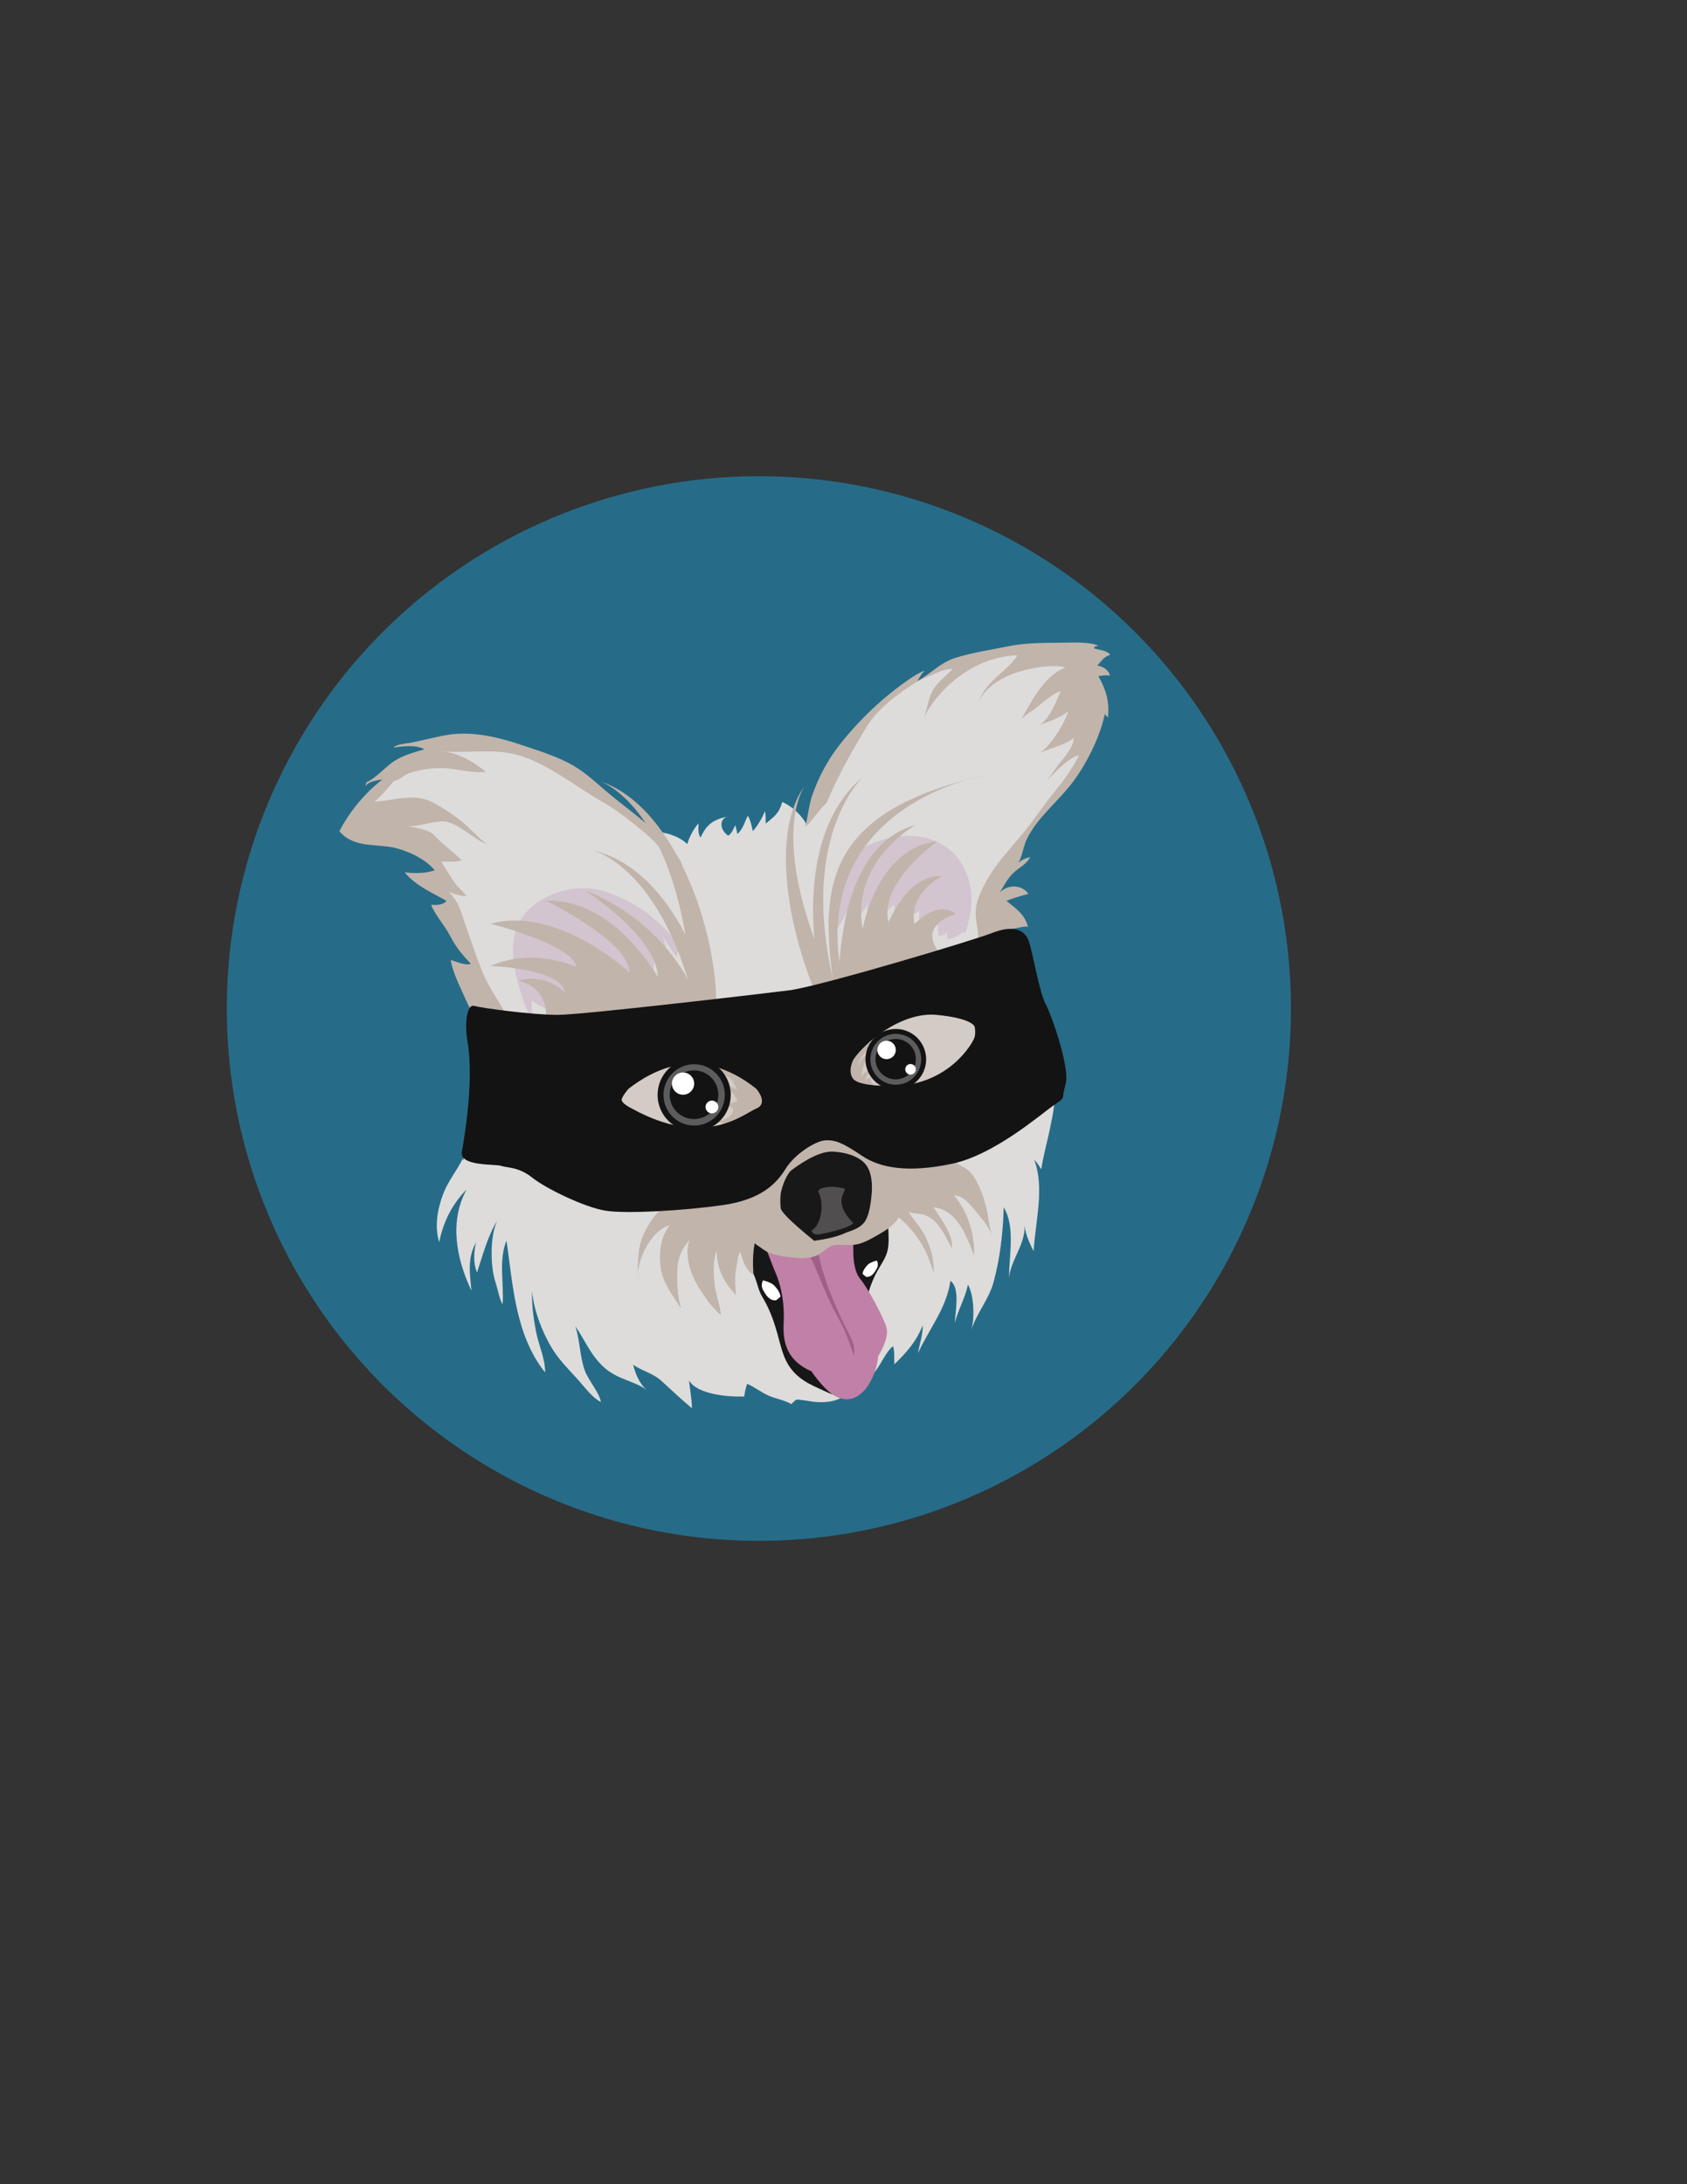 <?xml version="1.0" encoding="utf-8"?>
<!-- Generator: Adobe Illustrator 16.0.3, SVG Export Plug-In . SVG Version: 6.00 Build 0)  -->
<!DOCTYPE svg PUBLIC "-//W3C//DTD SVG 1.1//EN" "http://www.w3.org/Graphics/SVG/1.1/DTD/svg11.dtd">
<svg version="1.1" id="Layer_1" xmlns="http://www.w3.org/2000/svg" xmlns:xlink="http://www.w3.org/1999/xlink" x="0px" y="0px"
	 width="612px" height="792px" viewBox="0 0 612 792" enable-background="new 0 0 612 792" xml:space="preserve">
<rect x="0" y="0" width="612" height="792" fill="#333333" stroke="none"/>
<circle fill="#266C88" cx="275.302" cy="365.697" r="193.023"/>
<g>
	<path fill="#DDDCDB" d="M247.393,324.083c0.252-8.203-0.168-18.433,6.016-25.55c-0.017,1.805-0.326,3.629,0.742,5.19
		c2.067-4.607,4.473-6.5,9.542-7.572c-3.075,1.275-2.262,4.954,0.449,6.882c1.338-0.814,1.912-2.438,2.593-3.832
		c0.266,1.074,0.617,2.083,0.725,3.19c2.035-1.501,2.722-4.576,3.842-6.615c1.061,1.727,1.322,3.792,1.823,5.615
		c1.56-1.835,3.554-4.898,4.351-7.281c0.371,1.191,0.227,3.07,0.301,4.54c3.18-2.642,4.797-3.633,6.016-7.866
		c10.402,4.937,12.825,16.245,13.269,26.652c0.303,7.096-0.604,14.91,0.333,21.979c0.648,4.894,2.501,9.533,3,14.668
		c0.189,1.948,0.405,3.854,0.266,5.858c-11.027,4.43-24.591,3.811-35.933,4.401c-1.109,0.058-4.72,0.564-5.741,0
		c-3.082-1.703-2.981-10.808-3.518-14.273c-0.742-4.78-1.691-9.956-3.308-14.56c-1.06-3.019-3.001-4.925-4.1-7.742
		c-0.6-1.537-1.027-3.351-1-4.967c0,0.428,0,0.855,0,1.283"/>
	<path fill="#C1B4AB" d="M290.394,304.416c2.497-4.093,2.503-11.002,4.25-16c2.238-6.403,5.499-12.647,9.675-18
		c7.181-9.205,16.059-17.721,25.723-24.26c1.65-1.116,3.576-2.344,5.301-2.931c-0.279,0.464-0.542,0.678-0.884,0.997
		c-0.499,0.929-1.017,1.665-1.69,2.728c5.036-2.664,8.209-6.671,13.953-8.45c6.157-1.906,12.498-2.802,18.689-4.083
		c5.54-1.146,11.439-1.333,17.315-1.333c4.392,0,11.95-0.593,15.707,1.009c-0.458,0.133-0.79,0.267-1.307,0.371
		c-0.021,0.19-0.096,0.548-0.281,0.638c1.818,0.593,4.8,0.691,5.914,2.331c-2.419,0.764-3.075,2.178-4.674,3.91
		c1.938,0.246,4.133,1.622,4.591,3.608c-1.446-0.163-3.013-0.025-4.225,0.274c2.833,4.961,3.978,8.737,3.542,14.983
		c-0.33-0.46-0.857-0.786-1.201-1.268c-1.563,7.497-5.79,16.482-10.814,23.571c-5.494,7.75-13.726,13.666-17.659,22.154
		c-1.164,2.513-1.758,7.75-3.959,9.618c1.105-2,3.31-3.063,5.306-3.5c-0.997,2.417-4.031,3.836-6.022,5.72
		c-2.189,2.071-3.353,4.58-4.949,7.104c2.855-2.943,7.886-2.968,10.398,0.494c-2.994,0.815-5.174,1.436-7.998,2.55
		c3.562,2.855,6.759,4.958,7.897,9.641c-0.258-1.062-5.474,0.834-6.476,0.507c-2.446-0.801-4.945-3.748-7.456-4.9
		c-3.91-1.794-7.387-4.993-11.585-7.409c-9.509-5.473-19.333-11.481-30.156-13.822c-7.832-1.693-16.954-1.166-24.185-3.752
		c-1.374-0.491-2.578-0.991-3.482-2.054c-0.293,0.471-0.805,1.292-0.926,1.889"/>
	<path fill="#C1B4AB" d="M351.06,327.416c-1.209,4.673-0.808,11.32,3.908,14.75c3.9,2.836,11.803,3.529,12.426-2.408
		c0.538-5.13-3.752-8.486-7.658-10.325c-1.787-0.841-7.209-2.787-8.676-1.35"/>
	<path fill="#DDDCDB" d="M294.954,315.102c-2.793-13.146,11.786-39.037,19.207-51.224c3.65-5.992,9.548-10.742,15.109-14.509
		c2.414-1.635,4.613-2.969,7.334-3.988c1.864-0.698,6.251-3.07,8.146-2.705c0.108,0.021,0.839-0.214,0.976-0.251
		c-2.04,2.272-4.72,4.179-6.561,6.69c-2.494,3.404-2.482,7.44-4.047,10.992c6.729-12.448,19.781-22.13,33.997-22.487
		c-3.929,6.092-12.343,9.79-14.144,17.525c1.431-5.226,7.851-9.094,12.479-10.829c4.818-1.805,14.023-3.724,19.068-2.289
		c-8.654,3.544-12.521,13.102-17.271,20.891c0.577-2.371,4.207-4.496,6.102-5.874c2.765-2.01,6.363-5.518,9.482-6.456
		c-1.875,4.006-4.411,11.301-8.939,13.017c3.734-2.015,8.391-2.792,11.6-5.736c-1.085,4.263-7.144,14.07-11.249,15.675
		c3.988-2.274,9.443-2.856,13.338-5.96c-0.33,4.146-4.239,7.609-6.483,10.889c-1.856,2.714-4.338,6.315-7.014,7.666
		c4.793-3.235,9.854-10.896,15.368-12.337c-2.596,5.335-6.176,9.926-9.771,14.41c-3.301,4.116-6.918,9.518-10.678,14.054
		c-6.154,7.427-10.929,12.123-14.943,20.678c-4.678,9.967,0.033,11.297-1.333,23.363c-5.56-1.097-28.885-2.771-32.115-7.582
		c-1.83-2.724-5.351-10.798-9.185-10.466c-2.211,0.192-2.598,3.032-3.095,4.846c-0.719,2.619-0.983,3.139-2.342,5.267
		c-1.396,2.189-6.116,9.7-9.152,9.642c-7.082-0.136-2.55-25.955-1.344-30.566c1.409-5.388,2.413-11.145,3.071-16.685
		c0.663-5.566,0.557-12.098,3.138-17.072c1.463-2.82,4.371-9.638,7.104-10.966"/>
	<path fill="#DDDCDB" d="M292.394,370.083c-2.693-0.262-3.659-18.867-3.259-22.657c0.769-7.277,4.445-15.394,9.007-20.676
		c6.938-8.035,19.959-15.357,30.233-9.574c8.279,4.66,5.019,17.562,5.019,25.826c0,2.685,0.572,5.937-0.751,8.233
		c-1.724,2.993-6.882,5-9.843,6.849c-3.543,2.211-7.13,4.021-10.823,5.926c-2.797,1.443-7.32,4.453-10.509,3.872
		c-2.088,1.013-8.702,0.339-9.074,3.202"/>
	<path fill="#DDDCDB" d="M287.727,307.75c-0.76-3.822,3.594-6.799,6.082-9.584c2.322-2.599,4.12-5.478,6.852-7.715
		c0.444,6.754,1.325,13.926,1.023,20.583c-5.327,0.481-14.938,4.145-14.932-5.234c0.317-0.101,0.642-0.117,0.975-0.05"/>
	<path fill="#DDDCDB" d="M252.06,311.25c-1.653-8.021-11.102-10.068-18.924-9.937c2.191,8.809,9.584,17.787,19.349,16.361
		c0.088-1.875,0.051-3.803,0.102-5.702c-0.798-0.404-0.309-0.918-0.526-1.723"/>
	<path fill="#C1B4AB" d="M246.573,311.696C246.354,311.557,246.505,312.847,246.573,311.696
		c-6.014-9.176-16.287-16.322-24.631-23.095c-4.699-3.815-9.259-8.422-14.653-11.385c-5.444-2.992-11.176-4.755-17.054-6.746
		c-9.778-3.311-19.814-5.809-29.818-3.644c-3.426,0.742-6.669,1.415-10.067,2.23c-2.352,0.564-6.166,0.584-7.693,2.021
		c3.458-0.546,8.478-1.04,11.299,0.625c-3.737,1.073-8.186,2.307-11.481,4.625c-2.939,2.067-6.22,5.903-9.537,7.34
		c-0.154,0.351-0.296,1.043-0.336,1.432c1.057-1.832,4.149-2.084,6.187-2.494c-6.17,4.597-12.335,12.115-15.662,18.816
		c4.609,5.547,11.863,4.731,18.034,5.617c5.254,0.754,13.013,4.066,16.523,8.534c-3.365,1.189-7.424,1.192-10.876,0.72
		c3.943,4.92,9.865,7.301,15.165,10.379c-1.334,1.606-3.668,1.52-5.587,1.44c1.756,4.119,4.935,7.437,7,11.428
		c2.129,4.115,4.362,6.618,7.421,9.942c-1.882,0.808-5.495-0.903-7.293-1.395c0.636,4.401,3.278,9.465,5.09,13.599
		c1.659,3.785,4.149,8.574,6.811,11.746c4.162,4.959,10.734,5.99,16.761,5.668c8.074-0.432,16.174-2.657,24.172-3.584
		c15.448-1.793,30.998-4.435,45.821-9.277c2.319-0.757,6.804-1.43,7.907-3.411c1.723-3.092-1.248-10.539-2.336-13.418
		c-3.902-10.33-14.446-18.724-18.276-28.953C247.725,315.815,248.312,314.63,246.573,311.696"/>
	<path fill="#DDDCDB" d="M248.06,314c-4.403-1.562-10.519-9.138-14.734-12.542c-4.878-3.939-9.649-7.782-15.159-10.937
		c-9.785-5.603-19.519-13.618-30.174-16.713c-9.344-2.714-19.995-0.27-29.627-1.61c7.09,0.386,12.418,3.239,17.915,7.668
		c-5.624,0.717-10.598-1.388-16.437-1.345c-4.028,0.029-7.456,0.599-11.03,1.722c-2.887,0.907-2.891,2.267-5.908,2.974
		c-1.047,1.151-5.563,6.629-7.2,7.504c7.766-0.48,14.549-3.375,21.458,0.312c3.561,1.9,6.786,4.061,9.865,6.463
		c3.424,2.67,6.215,6.127,9.637,8.623c-5.074-1.919-8.82-6.495-14.259-8.057c-3.726-1.071-10.564,2.037-14.646,1.416
		c3.055,0.79,7.66,1.095,9.768,3.39c2.992,3.257,6.804,5.943,9.986,9.023c-2.114,0.894-4.969,0.451-7.369,0.54
		c1.274,2.212,2.741,4.461,4.121,6.708c1.385,2.256,3.707,3.875,4.924,5.8c-2.299,0.008-4.329-0.847-6.318-1.412
		c3.96,3.761,4.645,8.259,6.393,13.075c1.909,5.255,3.595,10.489,5.73,15.795c2.055,5.108,5.178,9.459,7.931,14.217
		c2.21,3.819,4.507,10.118,8.802,12.414c2.588,1.384,4.944-0.083,8.087-0.708c4.256-0.846,8.646-0.831,12.896-1.709
		c7.344-1.519,14.562-2.498,22.067-3.264c11.268-1.151,22.888-2.852,33.146-7.52c4.395-1.999,10.334-2.836,9.427-8.455
		c-0.943-5.845-5.352-11.104-8.308-16.278c-3.82-6.69-8.434-12.693-13.696-18.235C252.259,319.608,251.208,316.672,248.06,314"/>
	<path fill="#D2C5CF" d="M249.023,349.741c-1.602-0.459-3.261-6.397-4.393-8.485c-1.898-3.501-4.989-6.125-7.996-8.673
		c-4.662-3.947-11.344-7.489-17.305-9.393c-10.539-3.364-25.004,0.973-30.656,10.67c-3.864,6.63-2.753,15.237-0.784,22.436
		c1.119,4.093,4.503,16.874,10.004,17.646c1.835,0.258,4.126-1.438,5.851-1.847c1.838-0.435,3.891-0.36,5.666-0.633
		c4.218-0.648,8.383-2.235,12.408-3.828c6.383-2.528,13.128-6.335,18.379-10.595c1.738-1.41,3.604-2.748,5.257-4.21
		c1.114-0.985,2.036-2.817,3.758-2.838"/>
	<path fill="#DDDCDB" d="M194.902,371.776c-1.841-3.011-2.213-5.335-1.95-8.974c2.778,2.113,6.943,4.101,10.407,4.436
		c0.618-2.749,4.688-7.422,2.631-10.159c1.953,0.484,5.26,3.713,7.413,3.203c2.348-0.557,1.933-4.465,2.038-6.492
		c2.809,1.776,6.089,3.312,9.425,3.703c0.106-2.126,0.23-4.464-1.112-6.158c2.89,0.884,5.233,2.999,7.85,4.609
		c1.041-1.997,1.647-5.735,0.576-7.836c1.673,1.089,4.021,1.974,4.785,3.899c0.345-1.72,0.414-3.895,0.452-5.87
		c-0.119-0.203-0.342-0.711-0.538-1.024c1.009,1.177,2.125,2.407,3.224,3.405c0.262-2.337,0.055-5.436-1.673-7.171
		c0.578,1.604,2.238,3.959,3.493,5.096c-0.087-3.036-0.844-4.851-1.792-7.609c1.341,3.023,3.712,5.424,5.217,8.367
		c1.179-3.604,2.005-7.693,0.831-11.351c2.434,2.005,5.852,5.35,5.981,8.671c0.202,5.184-9.485,12.237-13.018,15.329
		c-6.651,5.824-14.136,8.161-22.693,9.37c-4.966,0.702-9.312,0.473-14.026,2.495c-2.049,0.879-7.015,3.411-8.68,1.181
		c0.237,0.011,0.796-0.153,1.125-0.156c0.084-0.436,0.278-0.792,0.287-1.213"/>
	<path fill="#D2C5CF" d="M299.676,341.312c0.244-7.254,1.862-14.908,4.625-22.487c3.059-8.395,7.055-11.514,15.373-14.138
		c15.803-4.984,30.516,1.748,32.613,18.625c0.709,5.707-1.183,14.146-3.723,18.277c-9.534,0.091-16.648-4.546-25.901-4.525
		c-5.689,0.013-21.558-1.188-22.987,5.748"/>
	<path fill="#DDDCDB" d="M298.06,344c-0.472-2.723-2.885-7.651-0.499-10.199c2.07-2.212,3.753,2.301,6.012,3.18
		c1.281-1.867,2.667-4.126,3.481-6.167c0.444,0.72,0.814,1.565,1.05,2.399c3.538,0.463,4.632-2.385,6.412-4.891
		c0.487,2.104-0.387,6.524,3.05,5.94c2.354-0.4,4.618-4.928,6.955-6.246c0.071,2.072-0.608,4.097-0.423,6.196
		c3.36,0.563,6.717-2.307,9.411-3.937c0.129,1.941-0.59,4.112,1.039,5.297c1.444,1.051,4.303,0.131,5.718-0.303
		c0.077,1.3,0.008,2.644,0.082,3.942c1.412,0.207,2.753-0.2,3.224-1.629c-0.003,0.959-0.03,1.932,0.026,2.879
		c2.057,0.251,4.171-1.382,5.713-2.487c1.98,1.145,4.602,2.117,6.279,3.519c-1.313,1.92-4.996,3.591-7.036,4.824
		c-3.517,2.126-7.13,3.943-10.977,5.48c-6.952,2.779-14.523,5.2-22.03,5.201c-3.99,0-8.56,0.032-11.683-1.835
		c-3.508-2.097-5.664-6.453-5.805-10.415c-0.018-0.499,0.003-1.001,0-1.5"/>
	<path fill="#DDDCDB" d="M187.726,426.082c-3.257,0.76-7.572,9.617-9.741,12.574c-3.88,5.293-7.923,15.873-4.907,22.791
		c-0.012,0.248-0.025,0.248-0.037,0c2.165-6.494,3.778-12.986,7.377-18.914c-1.843,3.959-2.215,9.25-2.025,13.893
		c0.124,3.016,0.47,5.826,1.418,8.713c0.788,2.402,1.292,5.701,2.516,7.852c0.601-7.752-1.568-15.76,1.418-23.141
		c2.309,15.727,3.138,34.268,13.998,47.783c0.113-4.84-2.373-9.979-3.291-14.793c-0.859-4.506-1.656-10.068-1.392-14.656
		c0.436,6.854,4.105,16.057,7.909,21.834c2.382,3.617,5.826,7.08,8.774,10.332c2.398,2.643,5.057,6.43,8.249,8.016
		c-0.626-3.596-4.517-7.705-5.858-11.463c-1.866-5.225-1.7-10.959-3.449-16.053c3.567,5.16,5.55,10.482,10.375,14.9
		c4.801,4.395,10.673,4.832,15.558,8.207c-2.582-1.975-4.248-6.236-4.916-9.082c3.239,2.248,7.267,3.078,10.282,5.875
		c3.697,3.428,7.181,6.625,11.026,9.891c0.004-3.223-0.763-6.93-1.042-10.07c3.024,5.125,14.497,6.043,20.042,5.795
		c0.146-1.568,0.575-3.188,1.025-4.582c2.826,1.15,5.197,3.227,8.023,4.383c2.646,1.084,5.404,1.48,7.999,2.949
		c2.222-2.062,1.469-1.686,3.993-1.432c1.953,0.195,3.548,0.65,5.675,0.732c4.284,0.168,7.138-0.541,10.65-2.748
		c3.382-2.125,6.556-4.619,9.351-7.504c2.784-2.871,4.372-7.785,7.267-10.047c0.62,2.105,0.32,4.398,0.465,6.598
		c4.421-4.371,7.992-8.252,10.285-14.18c0.054,3.609-1.168,6.73-1.699,10.115c3.972-8.748,10.356-16.256,11.739-26.207
		c3.672,2.588,1.721,11.293,1.601,15.205c1.193-4.686,3.812-9.051,4.749-13.873c2.318,4.133,2.496,12.223,1.17,16.799
		c1.549-5.713,6.371-11.264,8.089-17.484c2.44-8.83,3.475-18.229,3.742-27.322c4.263,7.117,1.917,17.383,1.926,25.547
		c0.651-6.471,5.848-12.045,5.658-18.812c0.308,3.014,1.848,6.523,3.274,9.146c0.55-10.477,4.087-23.002,0.189-33.098
		c1.029,0.994,1.795,2.23,2.562,3.414c0.74-5.039,2.349-10.459,3.315-15.541c0.576-3.031,3.094-12.756,0-14.859
		c-2.035-1.383-10.307,3.699-12.677,4.943c-3.746,1.967-7.317,4.186-11.166,6.084c-5.315,2.623-11.135,3.002-16.907,3.898
		c-4.81,0.746-9.706,2.396-14.517,1.582c-3.879-0.654-7.771-1.922-11.617-2.664c-13.503-2.604-26.518,3.432-37.356,11.082
		c-12.422,8.768-27.289,11.58-42.384,9.334c-5.876-0.875-11.766-1.119-17.467-2.816c-5.026-1.494-9.89-2.822-15.152-2.926
		c-5.083-0.098-9.292-0.91-14.022-1.199c-0.133,1.828-0.075,3.363-0.651,4.959c-0.536,1.484-1.86,1.443-1.75,3.574"/>
	<path fill="#DDDCDB" d="M167.81,420.25c-1.88,3.893-5.275,8.082-6.943,12.443c-2.123,5.551-3.337,11.797-1.543,17.736
		c1.55-7.527,4.631-13.676,9.949-19.127c-6.299,11.482-3.84,24.904,1.736,36.682c-0.324-4.531-1.128-8.711-0.006-13.234
		c0.916-3.691,2.855-6.158,4.995-9.258c2.958-4.283,7.06-6.967,10.812-10.486c3.786-3.549,9.411-5.469,11.494-10.244
		c0.614-1.408,1.329-2.877,1.981-4.199c-6.04-3.084-13.74-3.092-20.225-4.062c-3.55-0.531-6.745-0.633-9.957,0.109
		c-0.939,1.4-1.674,2.561-2.043,4.141"/>
	<path fill="#D3CBC5" d="M247.393,378.417c-0.59,1.196-7.333,2.832-9.259,4c-3.307,2.005-6.546,3.839-9.741,6.01
		c-5.673,3.854-9.829,10.242-4.33,16.666c7.309,8.539,19.068,9.988,29.582,8.342c8.407-1.316,23.429-6.662,26.089-15.932
		c3.164-11.03-13.135-13.636-20.118-16.196c-4.117-1.51-12.379-4.921-16.223-2.223"/>
	<path fill="#D3CBC5" d="M331.394,363.75c1.655-1.056,3.447-0.477,5.424-0.501c3.266-0.04,6.722-1.534,10.269-1.499
		c5.313,0.052,8.086,2.644,10.641,6.991c2.952,5.022,1.423,8.14-1.01,13.342c-2.191,4.688-6.309,7.086-10.916,9.324
		c-5.581,2.712-11.961,6.126-18.141,7.259c-5.468,1.002-15.175,1.9-19.707-2.25c-3.146-2.879-4.749-9.951-3.169-13.957
		c2.013-5.101,9.181-8.858,13.535-11.636c2.991-1.908,6.167-3.637,9.422-5.089c2.179-0.973,5.298-1.522,7.652-1.651"/>
	<path fill="#C1B4AB" d="M306.727,388.083c-0.572-6.545,6.531-10.105,12.154-10.624c-3.389,2.239-7.009,4.999-7.491,9.319
		c0.436-1.838,2.01-4.151,3.811-4.67c-0.38,1.37-1.395,2.792-1.933,4.224c-0.504,1.344-0.572,2.709-0.845,4.025
		c0.869-1.239,2.389-2.227,3.782-2.578c-1.006,1.162-1.986,2.667-2.407,4.037c0.655-0.576,1.462-0.917,2.232-1.343
		c-0.89,1.789,1.448,3.721,2.674,5.205c-1.438,0.064-3.137,0.537-4.645,0.242c-1.535-0.299-3.264-1.528-4.5-2.496
		c-3.541-2.77-3.597-5.921-2-9.675"/>
	<path fill="#C1B4AB" d="M277.227,396.416c-1.352-3.914-6.511-6.206-9.834-7.667c-1.608-0.708-3.267-1.072-4.907-1.368
		c-2.143-0.388-4.328,0.887-6.205,0.532c2.581,0.038,4.435,0.489,6.608,1.796c0.951,0.571,1.939,1.264,2.666,2.041
		c0.925,0.988,1.141,2.265,1.979,3.252c-1.108-0.088-2.076-0.868-3.104-1.141c-0.929-0.247-2.036-0.12-2.979-0.245
		c2.704,1.301,5.294,2.841,6.08,5.73c-1.414,0.332-2.738,1.014-4.575,0.811c0.96,0.643,1.95,1.477,3.079,1.789
		c0.08,3.199-4.15,4.787-6.746,4.508c4.124,1.439,9.191,2.273,13.271-0.371c1.985-1.287,3.521-3.326,4.004-5.662
		c0.406-1.963-0.344-4.432,0.663-5.503"/>
	<path fill="#171717" d="M270.56,455.084c0.599,2.584,2.062,5.143,3.125,7.662c1.092,2.59,1.384,5.096,2.922,7.625
		c3.028,4.982,4.659,10.262,6.083,15.713c1.358,5.201,2.679,9.523,7.167,13.213c2.188,1.797,4.839,3.125,7.408,4.24
		c2.018,0.877,4.651,2.428,6.791,2.385c4.837-0.1,5.345-10.215,5.834-13.676c0.373-2.637,0.668-5.387,1.179-7.996
		c0.532-2.715,1.643-5.232,2.167-8.008c1.011-5.35,2.394-10.635,5.116-15.5c1.275-2.277,2.865-4.43,3.551-6.992
		c0.692-2.586,0.458-5.936,0.324-8.666c-0.036-0.748-0.122-1.4-0.334-2.102c-4.881,2.17-10.594,5.334-16.341,5.605
		c-1.356,0.064-2.853-0.039-4.321,0.154c-3.054,0.4-5.995,1.312-9.062,1.809c-3.904,0.633-7.978-0.076-11.775-0.764
		c-2.722-0.49-4.884-0.914-7.629-1.305c-0.268,0.143-0.235,0.113-0.501,0.166c-1.327,1.557-2.902,1.881-3.073,4.195
		c-0.129,1.746,2.355,2.928,1.537,4.906"/>
	<path fill="#FFFFFF" d="M281.56,471.5c-2.5,0.25-3.76-2-4.755-3.75s0-3.5,0-3.5s2.005,0.5,3.255,1.25s3.287,3.5,3.019,4.75
		L281.56,471.5z"/>
	<path fill="#FFFFFF" d="M314.213,463.004c2.041,0.203,3.07-1.635,3.883-3.064c0.813-1.428,0-2.857,0-2.857s-1.637,0.408-2.658,1.02
		c-1.021,0.613-2.685,2.859-2.466,3.881L314.213,463.004z"/>
	<path fill="#C180A7" d="M280.81,460.25c3,6.5,3.75,13.25,3.5,18.75s-0.334,13.75,10.083,18.25c0,0,1.417,2.25,3.917,5
		s7.25,7.25,12.75,4s7.5-12.25,7.5-14.5c0,0,4.25-6.5,3-10.5s-6.75-14.25-9.5-17.5s-2.5-10-2.5-11s0-2.834,0-2.834
		s-27,5.084-30,2.084s-2.75-2.084-2.75-2.084L280.81,460.25z"/>
	<path fill="#A05E88" d="M291.727,453.25c2.492,1.781,3.642,5.516,4.798,8.209c1.486,3.463,2.877,6.965,4.451,10.389
		c2.093,4.551,4.905,8.715,6.576,13.465c0.721,2.049,1.538,4.053,2.158,6.139c0.991-3.746-1.923-7.945-3.448-11.15
		c-3.329-7-6.566-14.496-8.52-22.014c-0.513-1.973-0.884-3.977-1.341-5.963c-0.001-0.021-0.151-0.482-0.167-0.674
		c-1.02,0.014-1.98-0.338-3.049-0.148c-0.461,0.08-1.098,0.172-1.418,0.539c-0.921,1.053,0.392,0.787,0.292,2.209"/>
	<path fill="#C1B4AB" d="M271.56,449.416c0.72,0.09,2.27,1.551,3.172,2.125c1.205,0.766,2.276,1.719,3.532,2.338
		c2.837,1.4,7.019,1.939,10.134,2.207c2.918,0.252,6.089,0.223,8.666-1.211c2.215-1.232,3.622-3.314,6.163-3.459
		c2.781-0.158,5.718,0.363,8.37-0.379c2.686-0.754,5.07-2.223,7.463-3.58c2.368-1.342,4.819-2.99,6.459-5.211
		c1.389-1.883,1.96-4.055,2.912-6.127c1.054-2.295,2.142-4.426,2.296-7.033c0.268-4.533-2.65-8.51-6.033-11.336
		c-3.835-3.205-10.188-4.035-14.933-4.834c-3.37-0.568-6.758-1.633-10.234-1.338c-5.259,0.447-8.727,3.553-12.638,6.672
		c-2.754,2.195-5.608,4.438-7.667,7.121c-3.982,5.193-10.029,15.111-7.792,22.045c0.373,1.158,1.028,2.076,1.13,3.334"/>
	<path fill="#C1B4AB" d="M242.56,437.416c-4.096,0.967-6.609,5.297-8.625,9.24c-2.901,5.676-2.541,11.752-2.541,17.791
		c-0.734-7.096,4.546-18.127,11.653-20.256c-3.459,4.088-4.144,10.471-3.325,15.717c0.918,5.881,4.397,9.711,7.349,14.617
		c-1.309-4.441-1.547-9.479-1.348-14.109c0.192-4.467,1.64-7.564,4.516-10.938c-2.176,5.039,0.197,12.459,2.979,16.898
		c2.359,3.766,4.893,7.703,8.35,10.479c-0.393-3.799-1.937-7.533-2.335-11.402c-0.388-3.77-0.71-8.445,0.836-11.99
		c-0.313,6.158,2.838,12.188,7.125,16.273c-0.457-0.436-0.449-4.6-0.488-5.441c-0.097-2.008,0.247-3.939,0.645-5.895
		c0.289-1.418,0.258-3.287,1.174-4.475c0.84,2.84,2.002,6.877,4.836,8.305c-0.428-5.01-0.188-9.6,1.072-14.443
		c0.697-2.684,1.408-5.445,3.162-7.654c1.411-1.777,19.475-19.117,21.704-19.633c-3.044-1.91-1.079-7.752-4.487-8.973
		c-2.125-0.76-21.814,16.5-24.083,17.389c-2.196,0.859-4.333,1.896-6.496,2.834c-5.481,2.377-10.735,1.732-16.134,3.906
		c-0.805,0.324-6.331,1.889-6.37,2.594"/>
	<path fill="#C1B4AB" d="M313.06,435.416c9.63,1.277,18.324,9.512,22.49,17.922c1.311,2.646,2.376,5.52,3.181,8.361
		c0.177-4.658-0.767-8.359-2.708-12.664c-1.738-3.852-4.63-6.627-6.746-10.1c0.801,1.314,4.486,1.055,5.792,1.496
		c1.728,0.584,3.349,1.676,4.581,3.01c2.628,2.844,4.11,6.494,6.01,9.816c-0.434-0.758-0.271-2.773-0.532-3.705
		c-0.409-1.455-1.012-2.84-1.706-4.182c-1.38-2.668-3.156-5.105-4.811-7.604c8.75,0.84,12.057,10.656,14.792,17.588
		c0.167-7.98-2.186-15.723-7.292-21.914c3.446,0.072,5.829,3.395,7.849,5.771c2.339,2.754,4.617,5.557,6.156,8.844
		c-1.279-2.732-1.433-6.07-2.06-8.992c-0.664-3.1-1.586-6.139-2.964-9c-0.829-1.721-1.654-3.475-2.975-4.881
		c-1.534-1.635-3.696-2.521-5.564-3.703c-1.947-1.234-3.771-2.406-6.159-2.434c-5.05-0.062-10.052,0.395-15.134-0.137
		c-3.993-0.416-7.45-1.234-11.16-2.254c-1.748-0.48-18.028-3.166-19.707-3.66c-0.276,4.09-0.866,6.422,0.542,10.254
		c0.912,2.484,19.956,9.971,18.792,12.666"/>
	<path fill="#C1B4AB" d="M304.445,375.385c-8.695-15.904-19.534-70.684,8.926-93.938c0,0-27.659,24.439-7.153,88.257
		L304.445,375.385z"/>
	<path fill="#C1B4AB" d="M305.037,374.831c-6.732-44.854-15.065-78.522,52.375-93.709c0,0-75.181,12.449-47.428,89.199
		L305.037,374.831z"/>
	<path fill="#C1B4AB" d="M304.168,357.75c0.226-18.667,3.927-52,28.076-58.667c0,0-23.733,13.122-19.292,37.728
		c0,0,5.107-29.394,27.107-31.728c0,0-21.46,15-17.685,29.333c0,0,7.019-17.667,19.352-16.667c0,0-12.24,5.981-9.969,17.333
		c0,0,8.302-9,14.969-3.667c0,0-11.667,3-7.667,11.333l3.667,7L304.168,357.75z"/>
	<path fill="#C1B4AB" d="M259.643,369.937c2.298-27.933-13.605-77.33-41.991-86.647c0,0,31.279,9.685,33.941,85.625L259.643,369.937
		z"/>
	<path fill="#C1B4AB" d="M305.774,378.797c-15.766-22.968-29.367-72.792-13.785-93.891c0,0-17.465,22.749,19.022,89.301
		L305.774,378.797z"/>
	<path fill="#C1B4AB" d="M258.582,368.613c-3.554-21.333-17.888-54.667-43.888-60.333c0,0,25.72,5.334,38.031,58.667
		L258.582,368.613z"/>
	<path fill="#C1B4AB" d="M254.389,367.419c-5.361-20.473-23.028-37.14-42.028-44.473c0,0,25.906,16.667,26.287,31.333
		c0,0-15.953-28.667-40.62-27.667c0,0,30.286,14.667,30.31,26c0,0-25.976-24.334-50.31-17.667c0,0,29.843,7.667,31.088,15.667
		c0,0-15.754-7.333-31.088-0.333c0,0,25.408,0.753,27,9.667c0,0-6.883-7.333-17.108-4.333c0,0,11.336,1.786,10.056,14.06
		L254.389,367.419z"/>
	<g>
		<circle fill="#131313" cx="251.825" cy="397.016" r="13.266"/>
		<circle fill="#5C5C5C" cx="251.825" cy="397.014" r="11.123"/>
		<path fill="#131313" d="M260.59,396.953c0,4.875-3.951,8.826-8.824,8.826c-4.874,0-8.825-3.951-8.825-8.826
			c0-4.872,3.951-8.823,8.825-8.823C256.639,388.13,260.59,392.082,260.59,396.953z"/>
		<circle fill="#FFFFFF" cx="247.792" cy="392.92" r="4.034"/>
		<circle fill="#FFFFFF" cx="258.271" cy="401.398" r="2.319"/>
	</g>
	<g>
		<circle fill="#131313" cx="324.973" cy="384.109" r="11.006"/>
		<circle fill="#5C5C5C" cx="324.973" cy="384.108" r="9.229"/>
		<circle fill="#131313" cx="324.923" cy="384.058" r="7.321"/>
		<circle fill="#FFFFFF" cx="321.626" cy="380.711" r="3.346"/>
		<circle fill="#FFFFFF" cx="330.321" cy="387.745" r="1.923"/>
	</g>
	<path fill="#191818" d="M283.226,432.75c0.5-2.668,2.167-7.166,4-8.5c1.834-1.334,9.335-7,15.001-6.668
		c5.666,0.334,9.833,2.168,11.833,4.668s2.501,6.5,2.167,10.5s-1.001,8.498-2.834,10.666c-1.833,2.166-5,3-6.333,3.5
		s-3.334,1.832-11.667,3c0,0-11.833-9.334-12.167-11.834C282.894,435.582,283.226,432.75,283.226,432.75z"/>
	<path fill="#504E4E" d="M296.727,432.082c1.666,2,2.499,10.834-2.334,14.168c0,0,0.334,1.666,2.667,1.332
		c2.333-0.332,11.5-2.334,12.5-4.166c0,0-5.667-5.016-4-9.674l1-2.66c0,0-4.667-1.666-9,0L296.727,432.082z"/>
	<path fill="#131313" d="M379.31,364c-2.25-4.25-4.5-17.75-6-22.5s-6.25-6-13.25-3.25s-59.784,18.535-73,20.75
		c-1.299,0.218-75.25,9-84.75,9s-27.533-2.5-30.283-3.25s-3.51,6.685-2.467,12.615c2.467,14.015-1,34.704-2,40.204
		s12.25,4.432,14.25,5.182s6.25,0.25,11.25,4.25s19,10.75,26.5,11.984S247.81,439,262.06,437s19.75-8,23-13.268
		c3.25-5.266,10.75-9.982,14.237-10.232s6.263,0.75,13.263,5.5s17.25,6.25,32.75,3s32.25-18,37-21.25s2.5-1.75,4.25-7.5
		C388.31,387.5,381.56,368.25,379.31,364z M274.31,402c-4.75,2-18.75,14.5-45,0c0,0-4.25-2-3.75-3.5s2.5-3.75,2.5-3.75
		c8.5-6.5,25.5-16.5,46.25,0C274.31,394.75,279.06,400,274.31,402z M353.56,376.078c-0.5,1.921-9.5,17.921-30.5,17.671
		c0,0-11.25,0.25-13.5-2.5s0-7,0-7c3.75-5.75,17.25-17.5,30.25-16.25s13.75,4.25,13.75,4.25S354.06,374.157,353.56,376.078z"/>
</g>
</svg>

